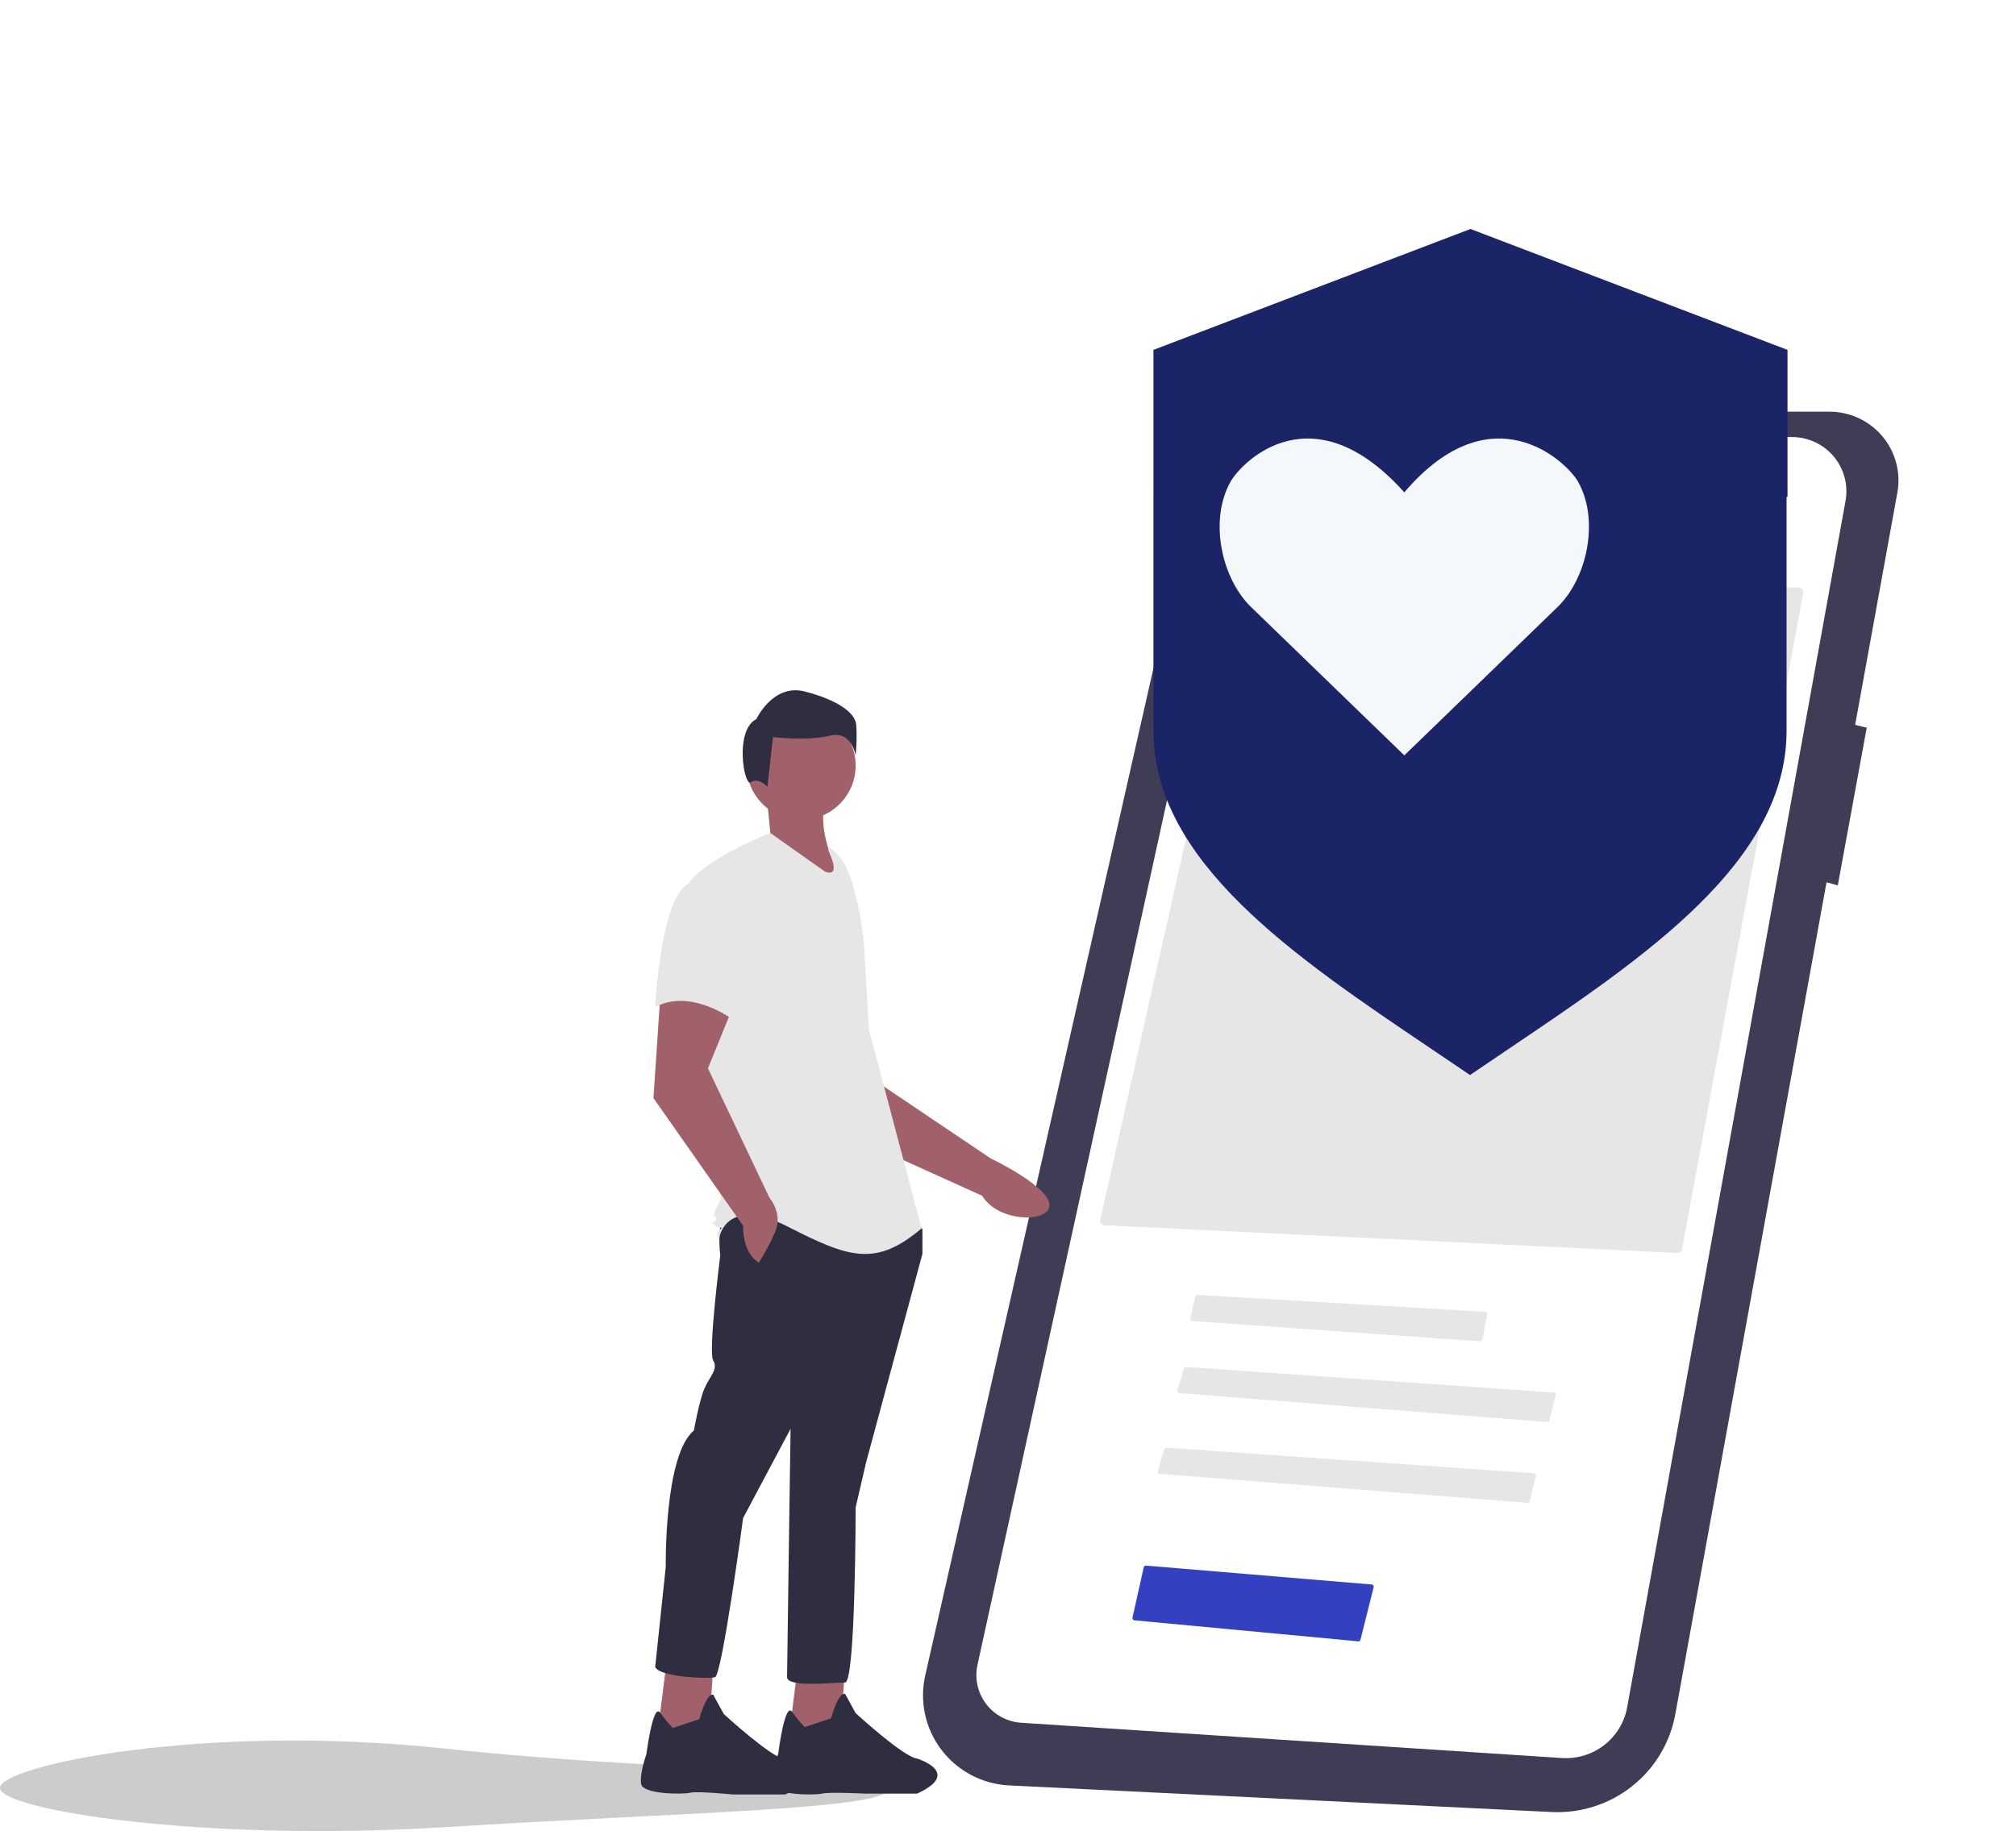 <svg width="446" height="406" viewBox="0 0 446 406" fill="none" xmlns="http://www.w3.org/2000/svg">
<g clip-path="url(#clip0)">
<g style="mix-blend-mode:multiply">
<path d="M196.95 395.611C196.95 400.411 152.806 400.922 98.475 404.302C44.195 407.679 0 400.411 0 395.611C0 390.811 44.398 381.152 98.475 386.919C152.806 392.714 196.95 390.811 196.95 395.611Z" fill="rgba(0,0,0,0.2)"/>
</g>
<path d="M404.594 91.092H287.872C282.239 91.092 276.774 92.999 272.375 96.5C267.976 100.002 264.905 104.889 263.666 110.358L204.689 370.743C204.045 373.583 204.034 376.529 204.656 379.374C205.277 382.219 206.516 384.894 208.286 387.212C210.056 389.53 212.314 391.434 214.901 392.792C217.489 394.149 220.344 394.927 223.265 395.07L343.257 400.955C349.682 401.27 356.003 399.247 361.04 395.264C366.077 391.282 369.486 385.611 370.631 379.31L404.087 195.214L406.576 195.922L412.977 161.029L410.415 160.392L419.754 109.004C420.154 106.803 420.061 104.541 419.482 102.38C418.903 100.219 417.852 98.211 416.405 96.501C414.957 94.79 413.148 93.418 411.106 92.483C409.065 91.548 406.841 91.073 404.594 91.092L404.594 91.092Z" fill="#3F3D56"/>
<path d="M303.238 96.705H289.613C285.7 96.705 281.905 98.037 278.857 100.48C275.81 102.923 273.694 106.329 272.859 110.135L216.249 368.396C215.923 369.883 215.923 371.422 216.25 372.909C216.577 374.396 217.222 375.795 218.141 377.011C219.061 378.226 220.233 379.23 221.578 379.954C222.923 380.678 224.41 381.104 225.935 381.203L345.538 389.006C348.913 389.226 352.25 388.202 354.914 386.129C357.578 384.056 359.382 381.079 359.981 377.766L408.287 110.828C408.6 109.101 408.528 107.326 408.076 105.629C407.624 103.932 406.804 102.354 405.673 101.007C404.541 99.66 403.127 98.577 401.529 97.834C399.931 97.09 398.189 96.705 396.425 96.705H383.5C382.249 96.705 381.033 97.115 380.04 97.873C379.047 98.63 378.333 99.692 378.007 100.895C377.72 101.956 377.09 102.894 376.213 103.563C375.336 104.231 374.263 104.594 373.158 104.594H311.797C309.634 104.594 307.551 103.781 305.964 102.319C304.377 100.856 303.404 98.851 303.238 96.705V96.705Z" fill="white"/>
<path d="M175.212 229.546L185.758 250.326L217.29 264.595C220.657 270.259 231.357 270.693 232.136 267.03C233.009 262.92 219.142 256.306 219.142 256.306L192.768 238.55L190.46 223.264L175.212 229.546Z" fill="#A0616A"/>
<path d="M176.456 369L174.512 384.486L185.792 385.261L186.958 369H176.456Z" fill="#A0616A"/>
<path d="M178.012 382.163C177.004 381.102 176.074 379.97 175.229 378.775C173.612 376.549 172.178 387.971 172.178 387.971C172.178 387.971 170.622 392.617 171.011 394.94C171.4 397.263 180.346 397.263 181.902 396.875C183.458 396.488 191.237 396.875 191.237 396.875H202.906C213.019 392.23 202.906 389.132 202.906 389.132C199.794 388.745 189.292 379.066 189.292 379.066L186.959 374.807C185.403 374.42 183.847 380.228 183.847 380.228L178.012 382.163Z" fill="#2F2E41"/>
<path d="M147.285 369.194L145.339 384.68L156.619 385.455L157.787 369.194H147.285Z" fill="#A0616A"/>
<path d="M148.84 382.357C147.832 381.296 146.902 380.163 146.057 378.969C144.44 376.742 143.006 388.165 143.006 388.165C143.006 388.165 141.45 392.423 141.839 394.746C142.228 397.069 151.174 397.069 152.73 396.682C154.286 396.295 162.065 397.069 162.065 397.069H173.734C183.847 392.423 173.734 389.326 173.734 389.326C170.622 388.939 160.12 379.26 160.12 379.26L157.786 375.001C156.23 374.614 154.675 380.421 154.675 380.421L148.84 382.357Z" fill="#2F2E41"/>
<path d="M160.12 269.306C158.564 271.242 159.342 277.824 159.342 277.824C159.342 277.824 156.62 299.118 157.786 301.054C158.953 302.989 157.009 304.538 155.842 307.248C154.675 309.958 153.508 316.54 153.508 316.54C146.895 321.96 147.284 346.738 147.284 346.738L144.951 368.806C145.729 371.129 156.62 371.517 158.175 371.129C159.731 370.742 164.399 335.898 164.399 335.898L174.901 316.153C174.901 316.153 174.123 368.806 174.123 371.129C174.123 373.452 184.625 372.291 186.959 372.291C189.292 372.291 189.293 333.575 189.293 333.575L191.626 323.509L204.073 277.437V272.017L202.128 269.306C202.128 269.306 161.676 267.371 160.12 269.306Z" fill="#2F2E41"/>
<path d="M177.235 181.421C183.894 181.421 189.292 176.048 189.292 169.419C189.292 162.791 183.894 157.417 177.235 157.417C170.575 157.417 165.177 162.791 165.177 169.419C165.177 176.048 170.575 181.421 177.235 181.421Z" fill="#A0616A"/>
<path d="M183.263 175.033C180.819 180.45 182.267 188.017 187.153 196.327L167.316 187.035L170.428 184.325L169.65 176.582L183.263 175.033Z" fill="#A0616A"/>
<path d="M183.263 187.422C185.861 188.959 187.415 191.784 188.307 194.658C189.958 199.979 190.952 205.48 191.267 211.04L192.209 227.687L203.878 271.823C193.765 280.341 187.931 278.405 174.317 271.436C160.703 264.467 159.148 273.759 159.148 273.759C159.148 273.759 157.981 273.372 159.148 272.21C160.314 271.049 159.148 272.21 157.981 271.049C156.814 269.887 157.981 271.049 158.37 269.887C158.759 268.726 158.37 269.5 157.981 269.113C157.592 268.726 159.537 265.241 159.537 265.241L156.425 236.204L152.535 195.165C157.203 189.358 170.427 184.325 170.427 184.325L182.485 192.842C186.375 194.391 183.263 188.197 183.263 188.197L183.263 187.422Z" fill="#E6E6E6"/>
<path d="M146.117 219.75L144.562 242.98L164.399 271.242C164.399 277.824 167.899 279.373 167.899 279.373C169.225 277.266 170.395 275.067 171.4 272.791C173.345 268.532 170.233 265.048 170.233 265.048L156.619 236.398L162.454 222.073L146.117 219.75Z" fill="#A0616A"/>
<path d="M152.73 195.359C146.118 197.682 144.951 222.847 144.951 222.847C152.73 218.588 162.065 225.557 162.065 225.557C162.065 225.557 164.01 218.976 166.344 210.458C167.048 208.062 167.133 205.528 166.588 203.091C166.044 200.654 164.89 198.394 163.232 196.52C163.232 196.52 159.342 193.036 152.73 195.359Z" fill="#E6E6E6"/>
<path d="M166.149 173.097C167.684 171.875 169.778 174.097 169.778 174.097L171.006 163.096C171.006 163.096 178.681 164.012 183.593 162.79C188.505 161.568 189.273 167.221 189.273 167.221C189.526 164.938 189.577 162.637 189.426 160.345C189.119 157.595 185.128 154.845 178.067 153.012C171.006 151.178 167.322 159.123 167.322 159.123C162.41 161.568 164.614 174.319 166.149 173.097Z" fill="#2F2E41"/>
<g style="mix-blend-mode:multiply">
<path d="M371.112 277.251C371.347 277.26 371.576 277.185 371.76 277.04C371.943 276.895 372.069 276.69 372.114 276.461L398.933 131.163C398.958 131.025 398.953 130.882 398.917 130.746C398.882 130.61 398.817 130.483 398.727 130.375C398.638 130.266 398.525 130.178 398.398 130.118C398.27 130.057 398.131 130.024 397.99 130.023L275.975 128.608H275.964C275.743 128.609 275.53 128.684 275.358 128.821C275.186 128.958 275.066 129.149 275.017 129.362L243.401 269.944C243.37 270.081 243.37 270.224 243.4 270.361C243.43 270.499 243.49 270.628 243.576 270.74C243.661 270.852 243.771 270.944 243.896 271.009C244.021 271.075 244.159 271.112 244.3 271.119L371.112 277.251Z" fill="#E6E6E6"/>
</g>
<g style="mix-blend-mode:multiply">
<path d="M264.928 286.533C264.818 286.533 264.712 286.57 264.626 286.637C264.541 286.705 264.48 286.8 264.456 286.906L263.329 291.713C263.313 291.781 263.312 291.852 263.326 291.92C263.341 291.989 263.369 292.053 263.411 292.11C263.453 292.166 263.506 292.212 263.568 292.246C263.629 292.28 263.697 292.3 263.767 292.305L327.427 296.808C327.545 296.816 327.661 296.78 327.755 296.709C327.849 296.637 327.914 296.534 327.937 296.419L329.021 290.857C329.034 290.79 329.033 290.72 329.017 290.653C329.001 290.586 328.971 290.524 328.928 290.469C328.886 290.415 328.832 290.37 328.771 290.338C328.71 290.306 328.643 290.287 328.574 290.283L264.957 286.534C264.947 286.533 264.937 286.533 264.928 286.533Z" fill="#E6E6E6"/>
</g>
<g style="mix-blend-mode:multiply">
<path d="M342.27 314.67C342.384 314.679 342.499 314.647 342.592 314.58C342.685 314.513 342.752 314.415 342.779 314.304L344.159 308.731C344.176 308.662 344.178 308.591 344.164 308.522C344.15 308.453 344.121 308.388 344.08 308.331C344.038 308.274 343.984 308.227 343.922 308.192C343.861 308.158 343.792 308.138 343.721 308.133L262.425 302.474C262.315 302.465 262.205 302.495 262.114 302.557C262.023 302.62 261.957 302.712 261.926 302.818L260.493 307.634C260.472 307.703 260.467 307.776 260.479 307.847C260.49 307.918 260.517 307.985 260.558 308.045C260.598 308.104 260.652 308.153 260.715 308.189C260.777 308.225 260.847 308.247 260.919 308.253L342.27 314.67Z" fill="#E6E6E6"/>
</g>
<g style="mix-blend-mode:multiply">
<path d="M337.904 332.536C338.019 332.545 338.133 332.513 338.226 332.446C338.32 332.379 338.386 332.281 338.414 332.17L339.793 326.596C339.81 326.528 339.812 326.457 339.798 326.387C339.784 326.318 339.756 326.253 339.714 326.196C339.672 326.139 339.619 326.092 339.557 326.058C339.495 326.024 339.426 326.004 339.355 325.999L258.06 320.339C257.949 320.331 257.839 320.36 257.748 320.423C257.657 320.486 257.591 320.578 257.561 320.684L256.127 325.5C256.106 325.569 256.102 325.641 256.113 325.712C256.124 325.783 256.151 325.851 256.192 325.91C256.233 325.969 256.286 326.019 256.349 326.055C256.411 326.091 256.481 326.112 256.553 326.118L337.904 332.536Z" fill="#E6E6E6"/>
</g>
<path d="M300.462 363.184C300.578 363.196 300.694 363.166 300.789 363.099C300.884 363.032 300.951 362.933 300.978 362.82L303.895 351.207C303.912 351.14 303.914 351.069 303.901 351C303.888 350.931 303.86 350.866 303.819 350.809C303.778 350.752 303.726 350.705 303.664 350.67C303.603 350.635 303.535 350.614 303.465 350.609L253.541 346.429C253.424 346.421 253.309 346.454 253.214 346.523C253.12 346.592 253.054 346.692 253.027 346.805L250.538 357.951C250.523 358.018 250.523 358.087 250.537 358.154C250.551 358.221 250.579 358.284 250.62 358.34C250.66 358.395 250.712 358.441 250.772 358.475C250.832 358.509 250.898 358.53 250.967 358.536L300.462 363.184Z" fill="#3341C0"/>
</g>
<g filter="url(#filter0_d)">
<path fill-rule="evenodd" clip-rule="evenodd" d="M310.313 35.666L240.177 62.419V92.525H240.176V146.708C240.176 175.655 271.273 196.614 301.691 217.115C304.545 219.038 307.393 220.958 310.209 222.88C313.024 220.958 315.873 219.038 318.727 217.115C349.144 196.614 380.241 175.655 380.241 146.708V94.956H380.449V62.419L310.313 35.666Z" fill="#1C2468"/>
</g>
<path d="M349.137 106.624C346.491 101.967 329.903 86.373 310.673 108.95C290.479 86.373 274.851 101.967 272.21 106.624C267.4 115.235 270.285 128.271 277.02 134.556L310.678 167.145L344.336 134.556C351.062 128.271 353.946 115.239 349.137 106.624H349.137Z" fill="#F4F8FB"/>
<defs>
<filter id="filter0_d" x="205.176" y="0.666" width="240.272" height="287.214" filterUnits="userSpaceOnUse" color-interpolation-filters="sRGB">
<feFlood flood-opacity="0" result="BackgroundImageFix"/>
<feColorMatrix in="SourceAlpha" type="matrix" values="0 0 0 0 0 0 0 0 0 0 0 0 0 0 0 0 0 0 127 0"/>
<feOffset dx="15" dy="15"/>
<feGaussianBlur stdDeviation="25"/>
<feColorMatrix type="matrix" values="0 0 0 0 0 0 0 0 0 0 0 0 0 0 0 0 0 0 0.25 0"/>
<feBlend mode="normal" in2="BackgroundImageFix" result="effect1_dropShadow"/>
<feBlend mode="normal" in="SourceGraphic" in2="effect1_dropShadow" result="shape"/>
</filter>
<clipPath id="clip0">
<rect y="91.091" width="420" height="314.076" fill="white"/>
</clipPath>
</defs>
</svg>
